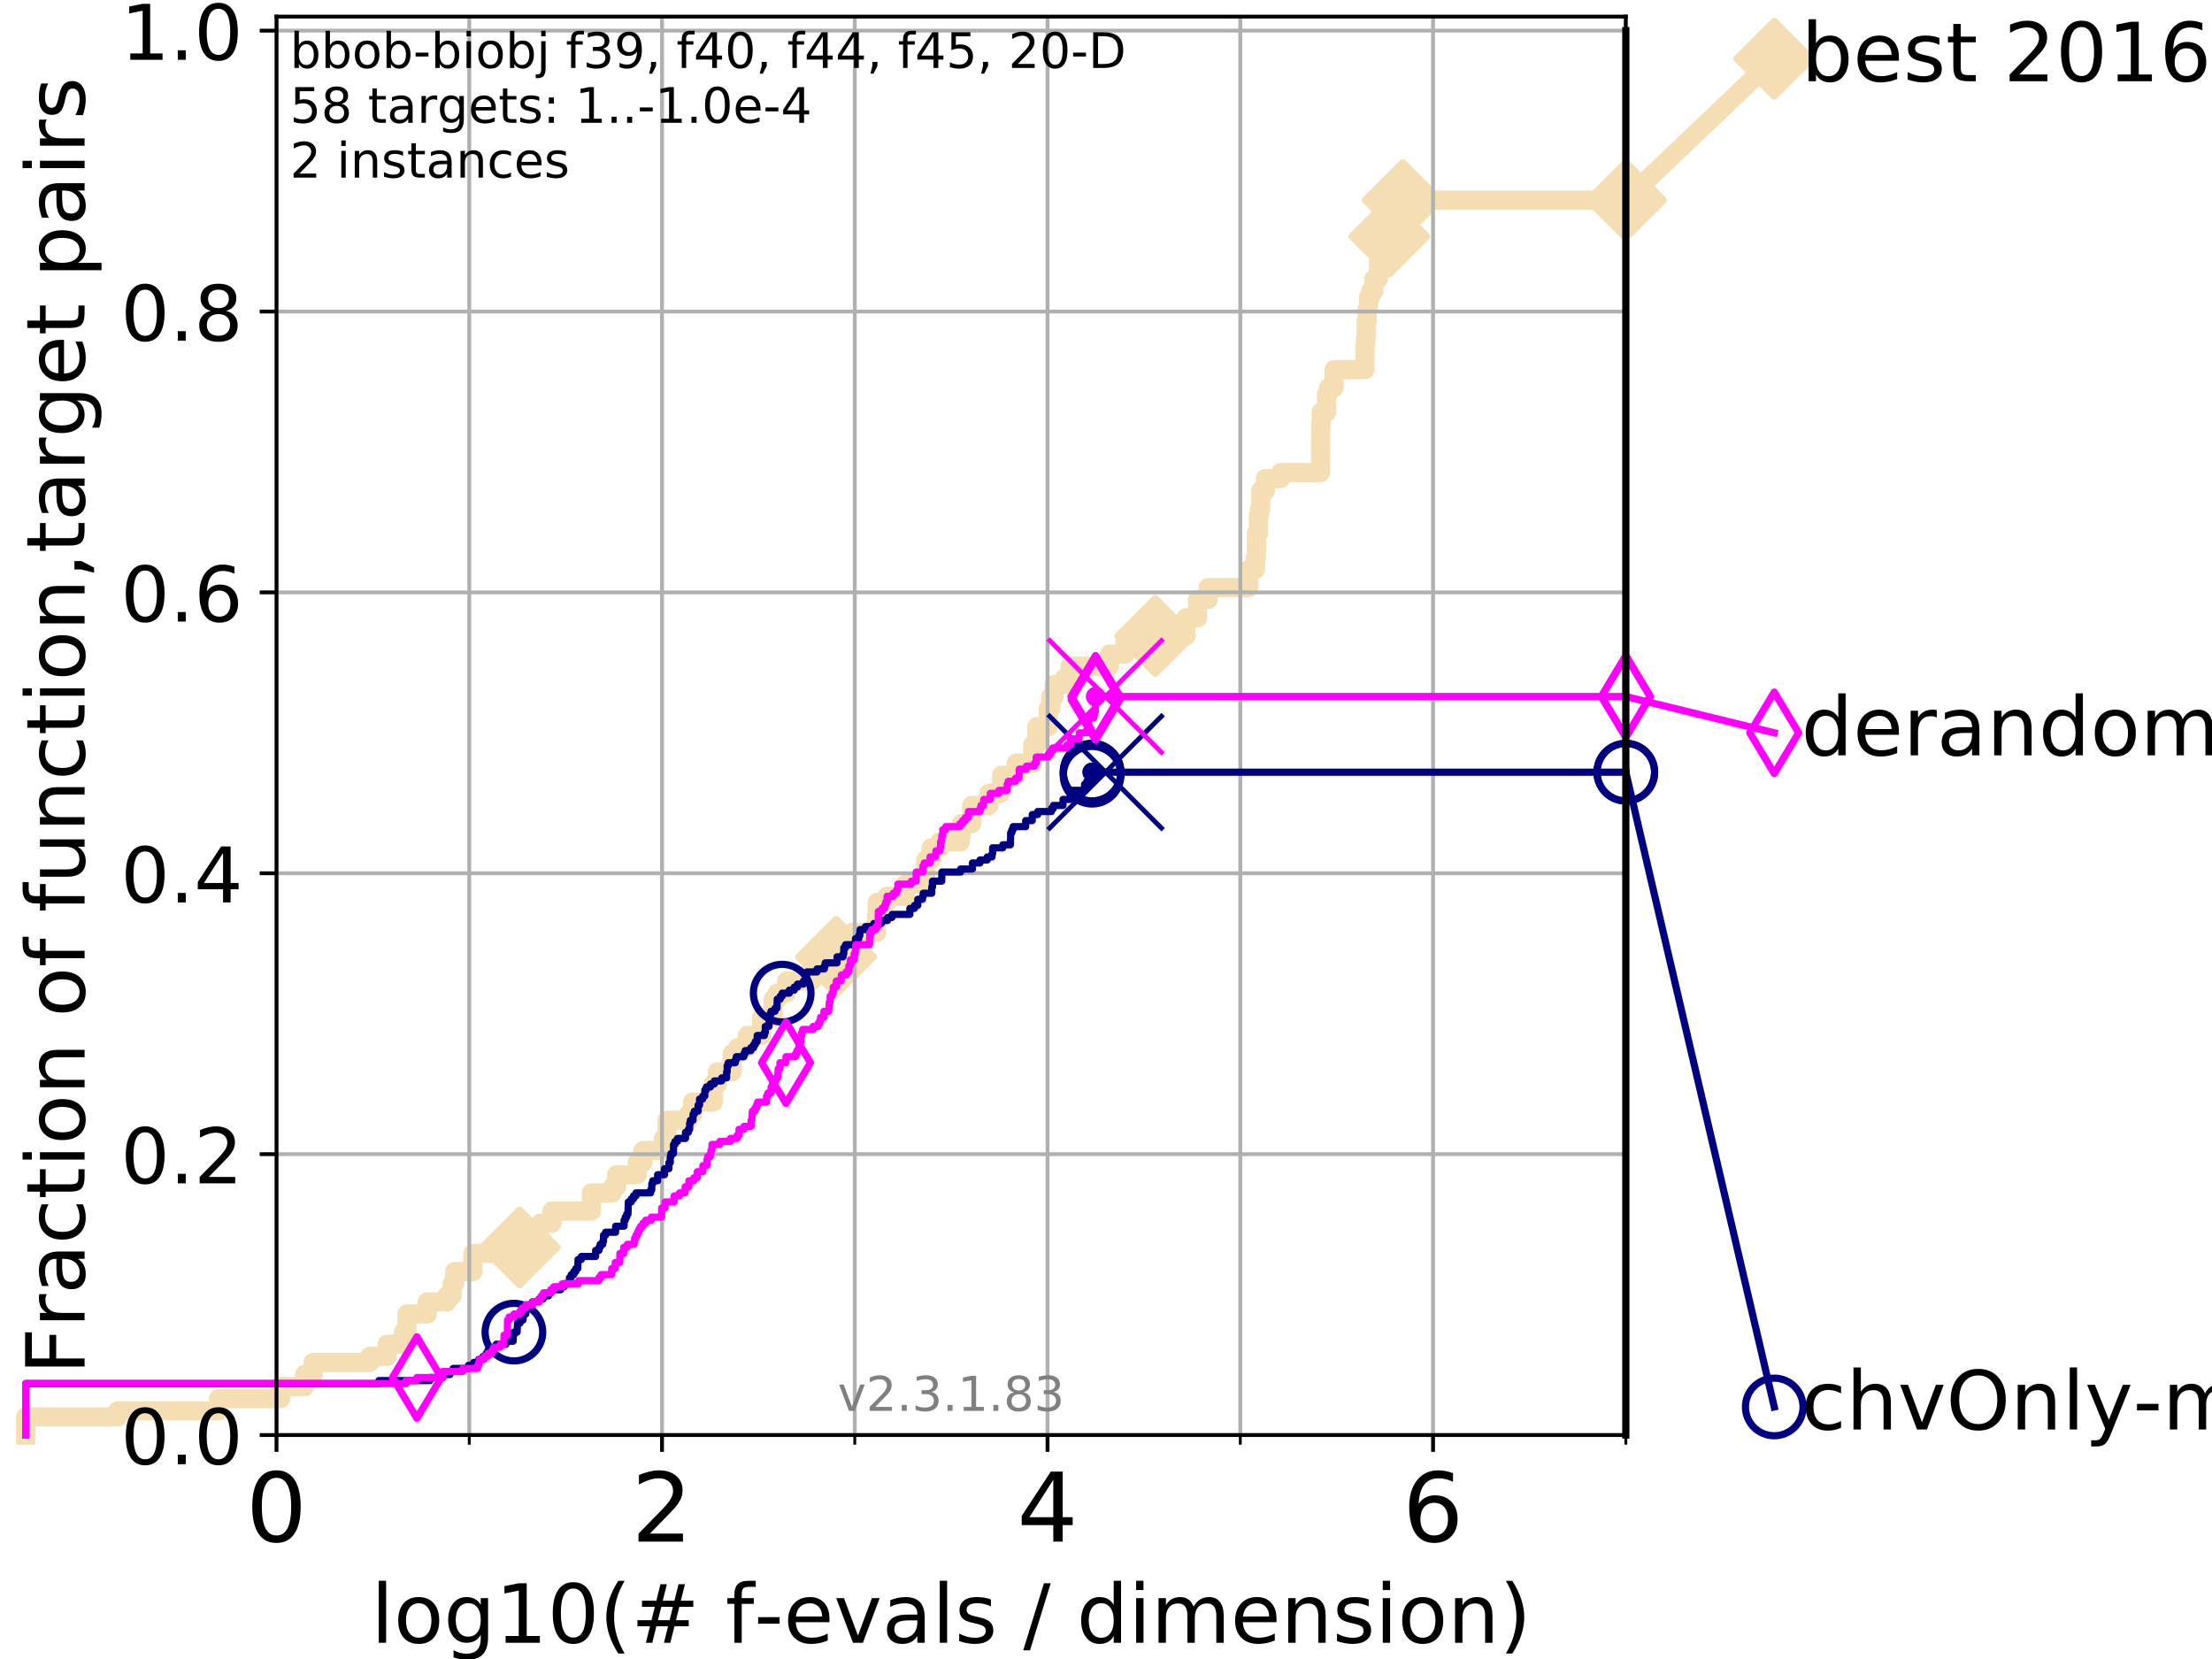 <?xml version="1.0" encoding="utf-8" standalone="no"?>
<!DOCTYPE svg PUBLIC "-//W3C//DTD SVG 1.1//EN"
  "http://www.w3.org/Graphics/SVG/1.1/DTD/svg11.dtd">
<!-- Created with matplotlib (https://matplotlib.org/) -->
<svg height="345.6pt" version="1.1" viewBox="0 0 460.8 345.6" width="460.8pt" xmlns="http://www.w3.org/2000/svg" xmlns:xlink="http://www.w3.org/1999/xlink">
 <defs>
  <style type="text/css">
*{stroke-linecap:butt;stroke-linejoin:round;}
  </style>
 </defs>
 <g id="figure_1">
  <g id="patch_1">
   <path d="M 0 345.6 
L 460.8 345.6 
L 460.8 0 
L 0 0 
z
" style="fill:#ffffff;"/>
  </g>
  <g id="axes_1">
   <g id="patch_2">
    <path d="M 57.6 298.944 
L 338.688 298.944 
L 338.688 3.456 
L 57.6 3.456 
z
" style="fill:#ffffff;"/>
   </g>
   <g id="line2d_1">
    <path d="M 5.357 298.944 
L 5.357 295.161 
L 24.516 295.161 
L 24.516 293.9 
L 45.512 293.9 
L 45.512 291.378 
L 58.451 291.378 
L 58.451 288.856 
L 63.468 288.856 
L 63.468 286.334 
L 65.243 286.334 
L 65.243 283.811 
L 77.047 283.811 
L 77.047 282.55 
L 80.65 282.55 
L 80.65 280.028 
L 84.023 280.028 
L 84.023 277.506 
L 84.773 277.506 
L 84.773 273.723 
L 88.992 273.723 
L 88.992 271.201 
L 93.084 271.201 
L 93.084 269.94 
L 94.188 269.94 
L 94.188 267.418 
L 94.715 267.418 
L 94.715 264.896 
L 98.523 264.896 
L 98.523 261.113 
L 103.498 261.113 
L 103.498 259.852 
L 108.247 259.852 
L 108.247 258.591 
L 112.167 258.591 
L 112.167 256.068 
L 112.619 256.068 
L 112.619 254.807 
L 114.98 254.807 
L 114.98 252.285 
L 123.193 252.285 
L 123.193 248.502 
L 127.564 248.502 
L 127.564 247.241 
L 128.441 247.241 
L 128.441 244.719 
L 132.719 244.719 
L 132.719 242.197 
L 133.943 242.197 
L 133.943 239.675 
L 138.196 239.675 
L 138.196 237.153 
L 138.96 237.153 
L 138.96 233.37 
L 143.414 233.37 
L 143.414 232.109 
L 144.276 232.109 
L 144.276 229.587 
L 148.597 229.587 
L 148.597 225.803 
L 149.45 225.803 
L 149.45 223.281 
L 152.504 223.281 
L 152.504 219.498 
L 153.669 219.498 
L 153.669 218.237 
L 155.695 218.237 
L 155.695 215.715 
L 158.69 215.715 
L 158.69 211.932 
L 161.061 211.932 
L 161.061 208.149 
L 161.89 208.149 
L 161.89 206.888 
L 163.85 206.888 
L 163.85 204.366 
L 169.069 204.366 
L 169.069 200.583 
L 170.381 200.583 
L 170.381 199.321 
L 174.153 199.321 
L 174.153 198.06 
L 177.461 198.06 
L 177.461 194.277 
L 182.614 194.277 
L 182.614 190.494 
L 182.731 190.494 
L 182.731 187.972 
L 184.774 187.972 
L 184.774 186.711 
L 188.654 186.711 
L 188.654 184.189 
L 192.437 184.189 
L 192.437 182.928 
L 192.835 182.928 
L 192.835 179.145 
L 193.975 179.145 
L 193.975 176.623 
L 195.78 176.623 
L 195.78 175.362 
L 200.077 175.362 
L 200.077 174.101 
L 200.229 174.101 
L 200.229 171.578 
L 202.418 171.578 
L 202.418 167.795 
L 205.992 167.795 
L 205.992 165.273 
L 208.337 165.273 
L 208.337 164.012 
L 208.66 164.012 
L 208.66 161.49 
L 211.713 161.49 
L 211.713 158.968 
L 215.125 158.968 
L 215.125 155.185 
L 215.97 155.185 
L 215.97 151.402 
L 218.367 151.402 
L 218.375 147.619 
L 218.903 147.619 
L 218.903 145.097 
L 219.609 145.097 
L 219.609 142.574 
L 221.704 142.574 
L 221.704 141.313 
L 222.942 141.313 
L 222.942 138.791 
L 231.093 138.791 
L 231.093 136.269 
L 234.376 136.269 
L 234.376 133.747 
L 240.665 133.747 
L 240.665 132.486 
L 247.039 132.486 
L 247.039 128.703 
L 249.475 128.703 
L 249.475 124.92 
L 251.672 124.92 
L 251.672 122.398 
L 260.161 122.398 
L 260.161 118.615 
L 261.518 118.615 
L 261.518 116.093 
L 261.714 116.093 
L 261.752 111.048 
L 262.151 111.048 
L 262.151 107.265 
L 262.376 107.265 
L 262.376 106.004 
L 262.642 106.004 
L 262.642 102.221 
L 263.605 102.221 
L 263.605 99.699 
L 266.791 99.699 
L 266.791 98.438 
L 275.068 98.438 
L 275.159 88.35 
L 275.234 88.35 
L 275.234 85.827 
L 276.362 85.827 
L 276.362 82.044 
L 276.73 82.044 
L 276.73 80.783 
L 277.908 80.783 
L 277.908 77 
L 284.301 77 
L 284.361 71.956 
L 284.451 71.956 
L 284.451 70.695 
L 284.585 70.695 
L 284.585 66.912 
L 284.787 66.912 
L 284.787 64.39 
L 285.088 64.39 
L 285.088 61.868 
L 285.539 61.868 
L 285.539 60.607 
L 286.209 60.607 
L 286.209 58.084 
L 287.131 58.084 
L 287.214 51.779 
L 289.422 51.779 
L 289.422 49.257 
L 290.079 49.257 
L 290.079 47.996 
L 291.002 47.996 
L 291.002 45.474 
L 292.208 45.474 
L 292.208 41.691 
L 338.688 41.691 
L 338.688 41.691 
" style="fill:none;stroke:#f5deb3;stroke-linecap:square;stroke-width:4;"/>
   </g>
   <g id="line2d_2">
    <defs>
     <path d="M 0 7.778 
L 7.778 0 
L 0 -7.778 
L -7.778 0 
z
" id="m9e1133d674" style="stroke:#f5deb3;stroke-linejoin:miter;stroke-width:1.5;"/>
    </defs>
    <g>
     <use style="fill:#f5deb3;stroke:#f5deb3;stroke-linejoin:miter;stroke-width:1.5;" x="108.247" xlink:href="#m9e1133d674" y="259.852"/>
     <use style="fill:#f5deb3;stroke:#f5deb3;stroke-linejoin:miter;stroke-width:1.5;" x="174.153" xlink:href="#m9e1133d674" y="199.321"/>
     <use style="fill:#f5deb3;stroke:#f5deb3;stroke-linejoin:miter;stroke-width:1.5;" x="240.665" xlink:href="#m9e1133d674" y="132.486"/>
     <use style="fill:#f5deb3;stroke:#f5deb3;stroke-linejoin:miter;stroke-width:1.5;" x="289.422" xlink:href="#m9e1133d674" y="49.257"/>
     <use style="fill:#f5deb3;stroke:#f5deb3;stroke-linejoin:miter;stroke-width:1.5;" x="292.208" xlink:href="#m9e1133d674" y="41.691"/>
     <use style="fill:#f5deb3;stroke:#f5deb3;stroke-linejoin:miter;stroke-width:1.5;" x="338.688" xlink:href="#m9e1133d674" y="41.691"/>
    </g>
   </g>
   <g id="line2d_3">
    <path style="fill:none;stroke:#f5deb3;stroke-linecap:square;stroke-width:4;"/>
    <g/>
   </g>
   <g id="line2d_4">
    <path d="M 338.688 41.691 
L 369.608 12.233 
" style="fill:none;stroke:#f5deb3;stroke-linecap:square;stroke-width:4;"/>
    <g>
     <use style="fill:#f5deb3;stroke:#f5deb3;stroke-linejoin:miter;stroke-width:1.5;" x="338.688" xlink:href="#m9e1133d674" y="41.691"/>
     <use style="fill:#f5deb3;stroke:#f5deb3;stroke-linejoin:miter;stroke-width:1.5;" x="369.608" xlink:href="#m9e1133d674" y="12.233"/>
    </g>
   </g>
   <g id="matplotlib.axis_1">
    <g id="xtick_1">
     <g id="line2d_5">
      <path clip-path="url(#p1ccc735b5a)" d="M 57.6 298.944 
L 57.6 3.456 
" style="fill:none;stroke:#b0b0b0;stroke-linecap:square;stroke-width:0.8;"/>
     </g>
     <g id="line2d_6">
      <defs>
       <path d="M 0 0 
L 0 3.5 
" id="m1a9f2a69b3" style="stroke:#000000;stroke-width:0.8;"/>
      </defs>
      <g>
       <use style="stroke:#000000;stroke-width:0.8;" x="57.6" xlink:href="#m1a9f2a69b3" y="298.944"/>
      </g>
     </g>
     <g id="text_1">
      <!-- 0 -->
      <defs>
       <path d="M 31.781 66.406 
Q 24.172 66.406 20.328 58.906 
Q 16.5 51.422 16.5 36.375 
Q 16.5 21.391 20.328 13.891 
Q 24.172 6.391 31.781 6.391 
Q 39.453 6.391 43.281 13.891 
Q 47.125 21.391 47.125 36.375 
Q 47.125 51.422 43.281 58.906 
Q 39.453 66.406 31.781 66.406 
z
M 31.781 74.219 
Q 44.047 74.219 50.516 64.516 
Q 56.984 54.828 56.984 36.375 
Q 56.984 17.969 50.516 8.266 
Q 44.047 -1.422 31.781 -1.422 
Q 19.531 -1.422 13.062 8.266 
Q 6.594 17.969 6.594 36.375 
Q 6.594 54.828 13.062 64.516 
Q 19.531 74.219 31.781 74.219 
z
" id="DejaVuSans-48"/>
      </defs>
      <g transform="translate(51.237 321.141)scale(0.2 -0.2)">
       <use xlink:href="#DejaVuSans-48"/>
      </g>
     </g>
    </g>
    <g id="xtick_2">
     <g id="line2d_7">
      <path clip-path="url(#p1ccc735b5a)" d="M 137.911 298.944 
L 137.911 3.456 
" style="fill:none;stroke:#b0b0b0;stroke-linecap:square;stroke-width:0.8;"/>
     </g>
     <g id="line2d_8">
      <g>
       <use style="stroke:#000000;stroke-width:0.8;" x="137.911" xlink:href="#m1a9f2a69b3" y="298.944"/>
      </g>
     </g>
     <g id="text_2">
      <!-- 2 -->
      <defs>
       <path d="M 19.188 8.297 
L 53.609 8.297 
L 53.609 0 
L 7.328 0 
L 7.328 8.297 
Q 12.938 14.109 22.625 23.891 
Q 32.328 33.688 34.812 36.531 
Q 39.547 41.844 41.422 45.531 
Q 43.312 49.219 43.312 52.781 
Q 43.312 58.594 39.234 62.25 
Q 35.156 65.922 28.609 65.922 
Q 23.969 65.922 18.812 64.312 
Q 13.672 62.703 7.812 59.422 
L 7.812 69.391 
Q 13.766 71.781 18.938 73 
Q 24.125 74.219 28.422 74.219 
Q 39.75 74.219 46.484 68.547 
Q 53.219 62.891 53.219 53.422 
Q 53.219 48.922 51.531 44.891 
Q 49.859 40.875 45.406 35.406 
Q 44.188 33.984 37.641 27.219 
Q 31.109 20.453 19.188 8.297 
z
" id="DejaVuSans-50"/>
      </defs>
      <g transform="translate(131.548 321.141)scale(0.2 -0.2)">
       <use xlink:href="#DejaVuSans-50"/>
      </g>
     </g>
    </g>
    <g id="xtick_3">
     <g id="line2d_9">
      <path clip-path="url(#p1ccc735b5a)" d="M 218.222 298.944 
L 218.222 3.456 
" style="fill:none;stroke:#b0b0b0;stroke-linecap:square;stroke-width:0.8;"/>
     </g>
     <g id="line2d_10">
      <g>
       <use style="stroke:#000000;stroke-width:0.8;" x="218.222" xlink:href="#m1a9f2a69b3" y="298.944"/>
      </g>
     </g>
     <g id="text_3">
      <!-- 4 -->
      <defs>
       <path d="M 37.797 64.312 
L 12.891 25.391 
L 37.797 25.391 
z
M 35.203 72.906 
L 47.609 72.906 
L 47.609 25.391 
L 58.016 25.391 
L 58.016 17.188 
L 47.609 17.188 
L 47.609 0 
L 37.797 0 
L 37.797 17.188 
L 4.891 17.188 
L 4.891 26.703 
z
" id="DejaVuSans-52"/>
      </defs>
      <g transform="translate(211.859 321.141)scale(0.2 -0.2)">
       <use xlink:href="#DejaVuSans-52"/>
      </g>
     </g>
    </g>
    <g id="xtick_4">
     <g id="line2d_11">
      <path clip-path="url(#p1ccc735b5a)" d="M 298.533 298.944 
L 298.533 3.456 
" style="fill:none;stroke:#b0b0b0;stroke-linecap:square;stroke-width:0.8;"/>
     </g>
     <g id="line2d_12">
      <g>
       <use style="stroke:#000000;stroke-width:0.8;" x="298.533" xlink:href="#m1a9f2a69b3" y="298.944"/>
      </g>
     </g>
     <g id="text_4">
      <!-- 6 -->
      <defs>
       <path d="M 33.016 40.375 
Q 26.375 40.375 22.484 35.828 
Q 18.609 31.297 18.609 23.391 
Q 18.609 15.531 22.484 10.953 
Q 26.375 6.391 33.016 6.391 
Q 39.656 6.391 43.531 10.953 
Q 47.406 15.531 47.406 23.391 
Q 47.406 31.297 43.531 35.828 
Q 39.656 40.375 33.016 40.375 
z
M 52.594 71.297 
L 52.594 62.312 
Q 48.875 64.062 45.094 64.984 
Q 41.312 65.922 37.594 65.922 
Q 27.828 65.922 22.672 59.328 
Q 17.531 52.734 16.797 39.406 
Q 19.672 43.656 24.016 45.922 
Q 28.375 48.188 33.594 48.188 
Q 44.578 48.188 50.953 41.516 
Q 57.328 34.859 57.328 23.391 
Q 57.328 12.156 50.688 5.359 
Q 44.047 -1.422 33.016 -1.422 
Q 20.359 -1.422 13.672 8.266 
Q 6.984 17.969 6.984 36.375 
Q 6.984 53.656 15.188 63.938 
Q 23.391 74.219 37.203 74.219 
Q 40.922 74.219 44.703 73.484 
Q 48.484 72.75 52.594 71.297 
z
" id="DejaVuSans-54"/>
      </defs>
      <g transform="translate(292.17 321.141)scale(0.2 -0.2)">
       <use xlink:href="#DejaVuSans-54"/>
      </g>
     </g>
    </g>
    <g id="xtick_5">
     <g id="line2d_13">
      <path clip-path="url(#p1ccc735b5a)" d="M 97.755 298.944 
L 97.755 3.456 
" style="fill:none;stroke:#b0b0b0;stroke-linecap:square;stroke-width:0.8;"/>
     </g>
     <g id="line2d_14">
      <defs>
       <path d="M 0 0 
L 0 2 
" id="ma01977d64d" style="stroke:#000000;stroke-width:0.6;"/>
      </defs>
      <g>
       <use style="stroke:#000000;stroke-width:0.6;" x="97.755" xlink:href="#ma01977d64d" y="298.944"/>
      </g>
     </g>
    </g>
    <g id="xtick_6">
     <g id="line2d_15">
      <path clip-path="url(#p1ccc735b5a)" d="M 178.066 298.944 
L 178.066 3.456 
" style="fill:none;stroke:#b0b0b0;stroke-linecap:square;stroke-width:0.8;"/>
     </g>
     <g id="line2d_16">
      <g>
       <use style="stroke:#000000;stroke-width:0.6;" x="178.066" xlink:href="#ma01977d64d" y="298.944"/>
      </g>
     </g>
    </g>
    <g id="xtick_7">
     <g id="line2d_17">
      <path clip-path="url(#p1ccc735b5a)" d="M 258.377 298.944 
L 258.377 3.456 
" style="fill:none;stroke:#b0b0b0;stroke-linecap:square;stroke-width:0.8;"/>
     </g>
     <g id="line2d_18">
      <g>
       <use style="stroke:#000000;stroke-width:0.6;" x="258.377" xlink:href="#ma01977d64d" y="298.944"/>
      </g>
     </g>
    </g>
    <g id="xtick_8">
     <g id="line2d_19">
      <path clip-path="url(#p1ccc735b5a)" d="M 338.688 298.944 
L 338.688 3.456 
" style="fill:none;stroke:#b0b0b0;stroke-linecap:square;stroke-width:0.8;"/>
     </g>
     <g id="line2d_20">
      <g>
       <use style="stroke:#000000;stroke-width:0.6;" x="338.688" xlink:href="#ma01977d64d" y="298.944"/>
      </g>
     </g>
    </g>
    <g id="text_5">
     <!-- log10(# f-evals / dimension) -->
     <defs>
      <path d="M 9.422 75.984 
L 18.406 75.984 
L 18.406 0 
L 9.422 0 
z
" id="DejaVuSans-108"/>
      <path d="M 30.609 48.391 
Q 23.391 48.391 19.188 42.75 
Q 14.984 37.109 14.984 27.297 
Q 14.984 17.484 19.156 11.844 
Q 23.344 6.203 30.609 6.203 
Q 37.797 6.203 41.984 11.859 
Q 46.188 17.531 46.188 27.297 
Q 46.188 37.016 41.984 42.703 
Q 37.797 48.391 30.609 48.391 
z
M 30.609 56 
Q 42.328 56 49.016 48.375 
Q 55.719 40.766 55.719 27.297 
Q 55.719 13.875 49.016 6.219 
Q 42.328 -1.422 30.609 -1.422 
Q 18.844 -1.422 12.172 6.219 
Q 5.516 13.875 5.516 27.297 
Q 5.516 40.766 12.172 48.375 
Q 18.844 56 30.609 56 
z
" id="DejaVuSans-111"/>
      <path d="M 45.406 27.984 
Q 45.406 37.75 41.375 43.109 
Q 37.359 48.484 30.078 48.484 
Q 22.859 48.484 18.828 43.109 
Q 14.797 37.75 14.797 27.984 
Q 14.797 18.266 18.828 12.891 
Q 22.859 7.516 30.078 7.516 
Q 37.359 7.516 41.375 12.891 
Q 45.406 18.266 45.406 27.984 
z
M 54.391 6.781 
Q 54.391 -7.172 48.188 -13.984 
Q 42 -20.797 29.203 -20.797 
Q 24.469 -20.797 20.266 -20.094 
Q 16.062 -19.391 12.109 -17.922 
L 12.109 -9.188 
Q 16.062 -11.328 19.922 -12.344 
Q 23.781 -13.375 27.781 -13.375 
Q 36.625 -13.375 41.016 -8.766 
Q 45.406 -4.156 45.406 5.172 
L 45.406 9.625 
Q 42.625 4.781 38.281 2.391 
Q 33.938 0 27.875 0 
Q 17.828 0 11.672 7.656 
Q 5.516 15.328 5.516 27.984 
Q 5.516 40.672 11.672 48.328 
Q 17.828 56 27.875 56 
Q 33.938 56 38.281 53.609 
Q 42.625 51.219 45.406 46.391 
L 45.406 54.688 
L 54.391 54.688 
z
" id="DejaVuSans-103"/>
      <path d="M 12.406 8.297 
L 28.516 8.297 
L 28.516 63.922 
L 10.984 60.406 
L 10.984 69.391 
L 28.422 72.906 
L 38.281 72.906 
L 38.281 8.297 
L 54.391 8.297 
L 54.391 0 
L 12.406 0 
z
" id="DejaVuSans-49"/>
      <path d="M 31 75.875 
Q 24.469 64.656 21.281 53.656 
Q 18.109 42.672 18.109 31.391 
Q 18.109 20.125 21.312 9.062 
Q 24.516 -2 31 -13.188 
L 23.188 -13.188 
Q 15.875 -1.703 12.234 9.375 
Q 8.594 20.453 8.594 31.391 
Q 8.594 42.281 12.203 53.312 
Q 15.828 64.359 23.188 75.875 
z
" id="DejaVuSans-40"/>
      <path d="M 51.125 44 
L 36.922 44 
L 32.812 27.688 
L 47.125 27.688 
z
M 43.797 71.781 
L 38.719 51.516 
L 52.984 51.516 
L 58.109 71.781 
L 65.922 71.781 
L 60.891 51.516 
L 76.125 51.516 
L 76.125 44 
L 58.984 44 
L 54.984 27.688 
L 70.516 27.688 
L 70.516 20.219 
L 53.078 20.219 
L 48 0 
L 40.188 0 
L 45.219 20.219 
L 30.906 20.219 
L 25.875 0 
L 18.016 0 
L 23.094 20.219 
L 7.719 20.219 
L 7.719 27.688 
L 24.906 27.688 
L 29 44 
L 13.281 44 
L 13.281 51.516 
L 30.906 51.516 
L 35.891 71.781 
z
" id="DejaVuSans-35"/>
      <path id="DejaVuSans-32"/>
      <path d="M 37.109 75.984 
L 37.109 68.5 
L 28.516 68.5 
Q 23.688 68.5 21.797 66.547 
Q 19.922 64.594 19.922 59.516 
L 19.922 54.688 
L 34.719 54.688 
L 34.719 47.703 
L 19.922 47.703 
L 19.922 0 
L 10.891 0 
L 10.891 47.703 
L 2.297 47.703 
L 2.297 54.688 
L 10.891 54.688 
L 10.891 58.5 
Q 10.891 67.625 15.141 71.797 
Q 19.391 75.984 28.609 75.984 
z
" id="DejaVuSans-102"/>
      <path d="M 4.891 31.391 
L 31.203 31.391 
L 31.203 23.391 
L 4.891 23.391 
z
" id="DejaVuSans-45"/>
      <path d="M 56.203 29.594 
L 56.203 25.203 
L 14.891 25.203 
Q 15.484 15.922 20.484 11.062 
Q 25.484 6.203 34.422 6.203 
Q 39.594 6.203 44.453 7.469 
Q 49.312 8.734 54.109 11.281 
L 54.109 2.781 
Q 49.266 0.734 44.188 -0.344 
Q 39.109 -1.422 33.891 -1.422 
Q 20.797 -1.422 13.156 6.188 
Q 5.516 13.812 5.516 26.812 
Q 5.516 40.234 12.766 48.109 
Q 20.016 56 32.328 56 
Q 43.359 56 49.781 48.891 
Q 56.203 41.797 56.203 29.594 
z
M 47.219 32.234 
Q 47.125 39.594 43.094 43.984 
Q 39.062 48.391 32.422 48.391 
Q 24.906 48.391 20.391 44.141 
Q 15.875 39.891 15.188 32.172 
z
" id="DejaVuSans-101"/>
      <path d="M 2.984 54.688 
L 12.5 54.688 
L 29.594 8.797 
L 46.688 54.688 
L 56.203 54.688 
L 35.688 0 
L 23.484 0 
z
" id="DejaVuSans-118"/>
      <path d="M 34.281 27.484 
Q 23.391 27.484 19.188 25 
Q 14.984 22.516 14.984 16.5 
Q 14.984 11.719 18.141 8.906 
Q 21.297 6.109 26.703 6.109 
Q 34.188 6.109 38.703 11.406 
Q 43.219 16.703 43.219 25.484 
L 43.219 27.484 
z
M 52.203 31.203 
L 52.203 0 
L 43.219 0 
L 43.219 8.297 
Q 40.141 3.328 35.547 0.953 
Q 30.953 -1.422 24.312 -1.422 
Q 15.922 -1.422 10.953 3.297 
Q 6 8.016 6 15.922 
Q 6 25.141 12.172 29.828 
Q 18.359 34.516 30.609 34.516 
L 43.219 34.516 
L 43.219 35.406 
Q 43.219 41.609 39.141 45 
Q 35.062 48.391 27.688 48.391 
Q 23 48.391 18.547 47.266 
Q 14.109 46.141 10.016 43.891 
L 10.016 52.203 
Q 14.938 54.109 19.578 55.047 
Q 24.219 56 28.609 56 
Q 40.484 56 46.344 49.844 
Q 52.203 43.703 52.203 31.203 
z
" id="DejaVuSans-97"/>
      <path d="M 44.281 53.078 
L 44.281 44.578 
Q 40.484 46.531 36.375 47.5 
Q 32.281 48.484 27.875 48.484 
Q 21.188 48.484 17.844 46.438 
Q 14.5 44.391 14.5 40.281 
Q 14.5 37.156 16.891 35.375 
Q 19.281 33.594 26.516 31.984 
L 29.594 31.297 
Q 39.156 29.25 43.188 25.516 
Q 47.219 21.781 47.219 15.094 
Q 47.219 7.469 41.188 3.016 
Q 35.156 -1.422 24.609 -1.422 
Q 20.219 -1.422 15.453 -0.562 
Q 10.688 0.297 5.422 2 
L 5.422 11.281 
Q 10.406 8.688 15.234 7.391 
Q 20.062 6.109 24.812 6.109 
Q 31.156 6.109 34.562 8.281 
Q 37.984 10.453 37.984 14.406 
Q 37.984 18.062 35.516 20.016 
Q 33.062 21.969 24.703 23.781 
L 21.578 24.516 
Q 13.234 26.266 9.516 29.906 
Q 5.812 33.547 5.812 39.891 
Q 5.812 47.609 11.281 51.797 
Q 16.75 56 26.812 56 
Q 31.781 56 36.172 55.266 
Q 40.578 54.547 44.281 53.078 
z
" id="DejaVuSans-115"/>
      <path d="M 25.391 72.906 
L 33.688 72.906 
L 8.297 -9.281 
L 0 -9.281 
z
" id="DejaVuSans-47"/>
      <path d="M 45.406 46.391 
L 45.406 75.984 
L 54.391 75.984 
L 54.391 0 
L 45.406 0 
L 45.406 8.203 
Q 42.578 3.328 38.25 0.953 
Q 33.938 -1.422 27.875 -1.422 
Q 17.969 -1.422 11.734 6.484 
Q 5.516 14.406 5.516 27.297 
Q 5.516 40.188 11.734 48.094 
Q 17.969 56 27.875 56 
Q 33.938 56 38.25 53.625 
Q 42.578 51.266 45.406 46.391 
z
M 14.797 27.297 
Q 14.797 17.391 18.875 11.75 
Q 22.953 6.109 30.078 6.109 
Q 37.203 6.109 41.297 11.75 
Q 45.406 17.391 45.406 27.297 
Q 45.406 37.203 41.297 42.844 
Q 37.203 48.484 30.078 48.484 
Q 22.953 48.484 18.875 42.844 
Q 14.797 37.203 14.797 27.297 
z
" id="DejaVuSans-100"/>
      <path d="M 9.422 54.688 
L 18.406 54.688 
L 18.406 0 
L 9.422 0 
z
M 9.422 75.984 
L 18.406 75.984 
L 18.406 64.594 
L 9.422 64.594 
z
" id="DejaVuSans-105"/>
      <path d="M 52 44.188 
Q 55.375 50.25 60.062 53.125 
Q 64.75 56 71.094 56 
Q 79.641 56 84.281 50.016 
Q 88.922 44.047 88.922 33.016 
L 88.922 0 
L 79.891 0 
L 79.891 32.719 
Q 79.891 40.578 77.094 44.375 
Q 74.312 48.188 68.609 48.188 
Q 61.625 48.188 57.562 43.547 
Q 53.516 38.922 53.516 30.906 
L 53.516 0 
L 44.484 0 
L 44.484 32.719 
Q 44.484 40.625 41.703 44.406 
Q 38.922 48.188 33.109 48.188 
Q 26.219 48.188 22.156 43.531 
Q 18.109 38.875 18.109 30.906 
L 18.109 0 
L 9.078 0 
L 9.078 54.688 
L 18.109 54.688 
L 18.109 46.188 
Q 21.188 51.219 25.484 53.609 
Q 29.781 56 35.688 56 
Q 41.656 56 45.828 52.969 
Q 50 49.953 52 44.188 
z
" id="DejaVuSans-109"/>
      <path d="M 54.891 33.016 
L 54.891 0 
L 45.906 0 
L 45.906 32.719 
Q 45.906 40.484 42.875 44.328 
Q 39.844 48.188 33.797 48.188 
Q 26.516 48.188 22.312 43.547 
Q 18.109 38.922 18.109 30.906 
L 18.109 0 
L 9.078 0 
L 9.078 54.688 
L 18.109 54.688 
L 18.109 46.188 
Q 21.344 51.125 25.703 53.562 
Q 30.078 56 35.797 56 
Q 45.219 56 50.047 50.172 
Q 54.891 44.344 54.891 33.016 
z
" id="DejaVuSans-110"/>
      <path d="M 8.016 75.875 
L 15.828 75.875 
Q 23.141 64.359 26.781 53.312 
Q 30.422 42.281 30.422 31.391 
Q 30.422 20.453 26.781 9.375 
Q 23.141 -1.703 15.828 -13.188 
L 8.016 -13.188 
Q 14.5 -2 17.703 9.062 
Q 20.906 20.125 20.906 31.391 
Q 20.906 42.672 17.703 53.656 
Q 14.5 64.656 8.016 75.875 
z
" id="DejaVuSans-41"/>
     </defs>
     <g transform="translate(77.303 342.218)scale(0.17 -0.17)">
      <use xlink:href="#DejaVuSans-108"/>
      <use x="27.783" xlink:href="#DejaVuSans-111"/>
      <use x="88.965" xlink:href="#DejaVuSans-103"/>
      <use x="152.441" xlink:href="#DejaVuSans-49"/>
      <use x="216.064" xlink:href="#DejaVuSans-48"/>
      <use x="279.688" xlink:href="#DejaVuSans-40"/>
      <use x="318.701" xlink:href="#DejaVuSans-35"/>
      <use x="402.49" xlink:href="#DejaVuSans-32"/>
      <use x="434.277" xlink:href="#DejaVuSans-102"/>
      <use x="469.404" xlink:href="#DejaVuSans-45"/>
      <use x="505.488" xlink:href="#DejaVuSans-101"/>
      <use x="567.012" xlink:href="#DejaVuSans-118"/>
      <use x="626.191" xlink:href="#DejaVuSans-97"/>
      <use x="687.471" xlink:href="#DejaVuSans-108"/>
      <use x="715.254" xlink:href="#DejaVuSans-115"/>
      <use x="767.354" xlink:href="#DejaVuSans-32"/>
      <use x="799.141" xlink:href="#DejaVuSans-47"/>
      <use x="832.832" xlink:href="#DejaVuSans-32"/>
      <use x="864.619" xlink:href="#DejaVuSans-100"/>
      <use x="928.096" xlink:href="#DejaVuSans-105"/>
      <use x="955.879" xlink:href="#DejaVuSans-109"/>
      <use x="1053.291" xlink:href="#DejaVuSans-101"/>
      <use x="1114.814" xlink:href="#DejaVuSans-110"/>
      <use x="1178.193" xlink:href="#DejaVuSans-115"/>
      <use x="1230.293" xlink:href="#DejaVuSans-105"/>
      <use x="1258.076" xlink:href="#DejaVuSans-111"/>
      <use x="1319.258" xlink:href="#DejaVuSans-110"/>
      <use x="1382.637" xlink:href="#DejaVuSans-41"/>
     </g>
    </g>
   </g>
   <g id="matplotlib.axis_2">
    <g id="ytick_1">
     <g id="line2d_21">
      <path clip-path="url(#p1ccc735b5a)" d="M 57.6 298.944 
L 338.688 298.944 
" style="fill:none;stroke:#b0b0b0;stroke-linecap:square;stroke-width:0.8;"/>
     </g>
     <g id="line2d_22">
      <defs>
       <path d="M 0 0 
L -3.5 0 
" id="mcb56140cff" style="stroke:#000000;stroke-width:0.8;"/>
      </defs>
      <g>
       <use style="stroke:#000000;stroke-width:0.8;" x="57.6" xlink:href="#mcb56140cff" y="298.944"/>
      </g>
     </g>
     <g id="text_6">
      <!-- 0.0 -->
      <defs>
       <path d="M 10.688 12.406 
L 21 12.406 
L 21 0 
L 10.688 0 
z
" id="DejaVuSans-46"/>
      </defs>
      <g transform="translate(25.155 305.023)scale(0.16 -0.16)">
       <use xlink:href="#DejaVuSans-48"/>
       <use x="63.623" xlink:href="#DejaVuSans-46"/>
       <use x="95.41" xlink:href="#DejaVuSans-48"/>
      </g>
     </g>
    </g>
    <g id="ytick_2">
     <g id="line2d_23">
      <path clip-path="url(#p1ccc735b5a)" d="M 57.6 240.432 
L 338.688 240.432 
" style="fill:none;stroke:#b0b0b0;stroke-linecap:square;stroke-width:0.8;"/>
     </g>
     <g id="line2d_24">
      <g>
       <use style="stroke:#000000;stroke-width:0.8;" x="57.6" xlink:href="#mcb56140cff" y="240.432"/>
      </g>
     </g>
     <g id="text_7">
      <!-- 0.2 -->
      <g transform="translate(25.155 246.51)scale(0.16 -0.16)">
       <use xlink:href="#DejaVuSans-48"/>
       <use x="63.623" xlink:href="#DejaVuSans-46"/>
       <use x="95.41" xlink:href="#DejaVuSans-50"/>
      </g>
     </g>
    </g>
    <g id="ytick_3">
     <g id="line2d_25">
      <path clip-path="url(#p1ccc735b5a)" d="M 57.6 181.919 
L 338.688 181.919 
" style="fill:none;stroke:#b0b0b0;stroke-linecap:square;stroke-width:0.8;"/>
     </g>
     <g id="line2d_26">
      <g>
       <use style="stroke:#000000;stroke-width:0.8;" x="57.6" xlink:href="#mcb56140cff" y="181.919"/>
      </g>
     </g>
     <g id="text_8">
      <!-- 0.4 -->
      <g transform="translate(25.155 187.998)scale(0.16 -0.16)">
       <use xlink:href="#DejaVuSans-48"/>
       <use x="63.623" xlink:href="#DejaVuSans-46"/>
       <use x="95.41" xlink:href="#DejaVuSans-52"/>
      </g>
     </g>
    </g>
    <g id="ytick_4">
     <g id="line2d_27">
      <path clip-path="url(#p1ccc735b5a)" d="M 57.6 123.407 
L 338.688 123.407 
" style="fill:none;stroke:#b0b0b0;stroke-linecap:square;stroke-width:0.8;"/>
     </g>
     <g id="line2d_28">
      <g>
       <use style="stroke:#000000;stroke-width:0.8;" x="57.6" xlink:href="#mcb56140cff" y="123.407"/>
      </g>
     </g>
     <g id="text_9">
      <!-- 0.6 -->
      <g transform="translate(25.155 129.485)scale(0.16 -0.16)">
       <use xlink:href="#DejaVuSans-48"/>
       <use x="63.623" xlink:href="#DejaVuSans-46"/>
       <use x="95.41" xlink:href="#DejaVuSans-54"/>
      </g>
     </g>
    </g>
    <g id="ytick_5">
     <g id="line2d_29">
      <path clip-path="url(#p1ccc735b5a)" d="M 57.6 64.894 
L 338.688 64.894 
" style="fill:none;stroke:#b0b0b0;stroke-linecap:square;stroke-width:0.8;"/>
     </g>
     <g id="line2d_30">
      <g>
       <use style="stroke:#000000;stroke-width:0.8;" x="57.6" xlink:href="#mcb56140cff" y="64.894"/>
      </g>
     </g>
     <g id="text_10">
      <!-- 0.8 -->
      <defs>
       <path d="M 31.781 34.625 
Q 24.75 34.625 20.719 30.859 
Q 16.703 27.094 16.703 20.516 
Q 16.703 13.922 20.719 10.156 
Q 24.75 6.391 31.781 6.391 
Q 38.812 6.391 42.859 10.172 
Q 46.922 13.969 46.922 20.516 
Q 46.922 27.094 42.891 30.859 
Q 38.875 34.625 31.781 34.625 
z
M 21.922 38.812 
Q 15.578 40.375 12.031 44.719 
Q 8.5 49.078 8.5 55.328 
Q 8.5 64.062 14.719 69.141 
Q 20.953 74.219 31.781 74.219 
Q 42.672 74.219 48.875 69.141 
Q 55.078 64.062 55.078 55.328 
Q 55.078 49.078 51.531 44.719 
Q 48 40.375 41.703 38.812 
Q 48.828 37.156 52.797 32.312 
Q 56.781 27.484 56.781 20.516 
Q 56.781 9.906 50.312 4.234 
Q 43.844 -1.422 31.781 -1.422 
Q 19.734 -1.422 13.25 4.234 
Q 6.781 9.906 6.781 20.516 
Q 6.781 27.484 10.781 32.312 
Q 14.797 37.156 21.922 38.812 
z
M 18.312 54.391 
Q 18.312 48.734 21.844 45.562 
Q 25.391 42.391 31.781 42.391 
Q 38.141 42.391 41.719 45.562 
Q 45.312 48.734 45.312 54.391 
Q 45.312 60.062 41.719 63.234 
Q 38.141 66.406 31.781 66.406 
Q 25.391 66.406 21.844 63.234 
Q 18.312 60.062 18.312 54.391 
z
" id="DejaVuSans-56"/>
      </defs>
      <g transform="translate(25.155 70.973)scale(0.16 -0.16)">
       <use xlink:href="#DejaVuSans-48"/>
       <use x="63.623" xlink:href="#DejaVuSans-46"/>
       <use x="95.41" xlink:href="#DejaVuSans-56"/>
      </g>
     </g>
    </g>
    <g id="ytick_6">
     <g id="line2d_31">
      <path clip-path="url(#p1ccc735b5a)" d="M 57.6 6.382 
L 338.688 6.382 
" style="fill:none;stroke:#b0b0b0;stroke-linecap:square;stroke-width:0.8;"/>
     </g>
     <g id="line2d_32">
      <g>
       <use style="stroke:#000000;stroke-width:0.8;" x="57.6" xlink:href="#mcb56140cff" y="6.382"/>
      </g>
     </g>
     <g id="text_11">
      <!-- 1.0 -->
      <g transform="translate(25.155 12.46)scale(0.16 -0.16)">
       <use xlink:href="#DejaVuSans-49"/>
       <use x="63.623" xlink:href="#DejaVuSans-46"/>
       <use x="95.41" xlink:href="#DejaVuSans-48"/>
      </g>
     </g>
    </g>
    <g id="text_12">
     <!-- Fraction of function,target pairs -->
     <defs>
      <path d="M 9.812 72.906 
L 51.703 72.906 
L 51.703 64.594 
L 19.672 64.594 
L 19.672 43.109 
L 48.578 43.109 
L 48.578 34.812 
L 19.672 34.812 
L 19.672 0 
L 9.812 0 
z
" id="DejaVuSans-70"/>
      <path d="M 41.109 46.297 
Q 39.594 47.172 37.812 47.578 
Q 36.031 48 33.891 48 
Q 26.266 48 22.188 43.047 
Q 18.109 38.094 18.109 28.812 
L 18.109 0 
L 9.078 0 
L 9.078 54.688 
L 18.109 54.688 
L 18.109 46.188 
Q 20.953 51.172 25.484 53.578 
Q 30.031 56 36.531 56 
Q 37.453 56 38.578 55.875 
Q 39.703 55.766 41.062 55.516 
z
" id="DejaVuSans-114"/>
      <path d="M 48.781 52.594 
L 48.781 44.188 
Q 44.969 46.297 41.141 47.344 
Q 37.312 48.391 33.406 48.391 
Q 24.656 48.391 19.812 42.844 
Q 14.984 37.312 14.984 27.297 
Q 14.984 17.281 19.812 11.734 
Q 24.656 6.203 33.406 6.203 
Q 37.312 6.203 41.141 7.25 
Q 44.969 8.297 48.781 10.406 
L 48.781 2.094 
Q 45.016 0.344 40.984 -0.531 
Q 36.969 -1.422 32.422 -1.422 
Q 20.062 -1.422 12.781 6.344 
Q 5.516 14.109 5.516 27.297 
Q 5.516 40.672 12.859 48.328 
Q 20.219 56 33.016 56 
Q 37.156 56 41.109 55.141 
Q 45.062 54.297 48.781 52.594 
z
" id="DejaVuSans-99"/>
      <path d="M 18.312 70.219 
L 18.312 54.688 
L 36.812 54.688 
L 36.812 47.703 
L 18.312 47.703 
L 18.312 18.016 
Q 18.312 11.328 20.141 9.422 
Q 21.969 7.516 27.594 7.516 
L 36.812 7.516 
L 36.812 0 
L 27.594 0 
Q 17.188 0 13.234 3.875 
Q 9.281 7.766 9.281 18.016 
L 9.281 47.703 
L 2.688 47.703 
L 2.688 54.688 
L 9.281 54.688 
L 9.281 70.219 
z
" id="DejaVuSans-116"/>
      <path d="M 8.5 21.578 
L 8.5 54.688 
L 17.484 54.688 
L 17.484 21.922 
Q 17.484 14.156 20.5 10.266 
Q 23.531 6.391 29.594 6.391 
Q 36.859 6.391 41.078 11.031 
Q 45.312 15.672 45.312 23.688 
L 45.312 54.688 
L 54.297 54.688 
L 54.297 0 
L 45.312 0 
L 45.312 8.406 
Q 42.047 3.422 37.719 1 
Q 33.406 -1.422 27.688 -1.422 
Q 18.266 -1.422 13.375 4.438 
Q 8.5 10.297 8.5 21.578 
z
M 31.109 56 
z
" id="DejaVuSans-117"/>
      <path d="M 11.719 12.406 
L 22.016 12.406 
L 22.016 4 
L 14.016 -11.625 
L 7.719 -11.625 
L 11.719 4 
z
" id="DejaVuSans-44"/>
      <path d="M 18.109 8.203 
L 18.109 -20.797 
L 9.078 -20.797 
L 9.078 54.688 
L 18.109 54.688 
L 18.109 46.391 
Q 20.953 51.266 25.266 53.625 
Q 29.594 56 35.594 56 
Q 45.562 56 51.781 48.094 
Q 58.016 40.188 58.016 27.297 
Q 58.016 14.406 51.781 6.484 
Q 45.562 -1.422 35.594 -1.422 
Q 29.594 -1.422 25.266 0.953 
Q 20.953 3.328 18.109 8.203 
z
M 48.688 27.297 
Q 48.688 37.203 44.609 42.844 
Q 40.531 48.484 33.406 48.484 
Q 26.266 48.484 22.188 42.844 
Q 18.109 37.203 18.109 27.297 
Q 18.109 17.391 22.188 11.75 
Q 26.266 6.109 33.406 6.109 
Q 40.531 6.109 44.609 11.75 
Q 48.688 17.391 48.688 27.297 
z
" id="DejaVuSans-112"/>
     </defs>
     <g transform="translate(17.62 286.339)rotate(-90)scale(0.17 -0.17)">
      <use xlink:href="#DejaVuSans-70"/>
      <use x="57.41" xlink:href="#DejaVuSans-114"/>
      <use x="98.523" xlink:href="#DejaVuSans-97"/>
      <use x="159.803" xlink:href="#DejaVuSans-99"/>
      <use x="214.783" xlink:href="#DejaVuSans-116"/>
      <use x="253.992" xlink:href="#DejaVuSans-105"/>
      <use x="281.775" xlink:href="#DejaVuSans-111"/>
      <use x="342.957" xlink:href="#DejaVuSans-110"/>
      <use x="406.336" xlink:href="#DejaVuSans-32"/>
      <use x="438.123" xlink:href="#DejaVuSans-111"/>
      <use x="499.305" xlink:href="#DejaVuSans-102"/>
      <use x="534.51" xlink:href="#DejaVuSans-32"/>
      <use x="566.297" xlink:href="#DejaVuSans-102"/>
      <use x="601.502" xlink:href="#DejaVuSans-117"/>
      <use x="664.881" xlink:href="#DejaVuSans-110"/>
      <use x="728.26" xlink:href="#DejaVuSans-99"/>
      <use x="783.24" xlink:href="#DejaVuSans-116"/>
      <use x="822.449" xlink:href="#DejaVuSans-105"/>
      <use x="850.232" xlink:href="#DejaVuSans-111"/>
      <use x="911.414" xlink:href="#DejaVuSans-110"/>
      <use x="974.793" xlink:href="#DejaVuSans-44"/>
      <use x="1006.58" xlink:href="#DejaVuSans-116"/>
      <use x="1045.789" xlink:href="#DejaVuSans-97"/>
      <use x="1107.068" xlink:href="#DejaVuSans-114"/>
      <use x="1148.166" xlink:href="#DejaVuSans-103"/>
      <use x="1211.643" xlink:href="#DejaVuSans-101"/>
      <use x="1273.166" xlink:href="#DejaVuSans-116"/>
      <use x="1312.375" xlink:href="#DejaVuSans-32"/>
      <use x="1344.162" xlink:href="#DejaVuSans-112"/>
      <use x="1407.639" xlink:href="#DejaVuSans-97"/>
      <use x="1468.918" xlink:href="#DejaVuSans-105"/>
      <use x="1496.701" xlink:href="#DejaVuSans-114"/>
      <use x="1537.814" xlink:href="#DejaVuSans-115"/>
     </g>
    </g>
   </g>
   <g id="line2d_33">
    <defs>
     <path d="M 0 1.5 
C 0.398 1.5 0.779 1.342 1.061 1.061 
C 1.342 0.779 1.5 0.398 1.5 0 
C 1.5 -0.398 1.342 -0.779 1.061 -1.061 
C 0.779 -1.342 0.398 -1.5 0 -1.5 
C -0.398 -1.5 -0.779 -1.342 -1.061 -1.061 
C -1.342 -0.779 -1.5 -0.398 -1.5 0 
C -1.5 0.398 -1.342 0.779 -1.061 1.061 
C -0.779 1.342 -0.398 1.5 0 1.5 
z
" id="m35bd5596f5" style="stroke:#f5deb3;"/>
    </defs>
    <g>
     <use style="fill:#f5deb3;stroke:#f5deb3;" x="292.208" xlink:href="#m35bd5596f5" y="41.691"/>
     <use style="fill:#f5deb3;stroke:#f5deb3;" x="292.208" xlink:href="#m35bd5596f5" y="41.691"/>
    </g>
   </g>
   <g id="line2d_34">
    <defs>
     <path d="M 0 1.5 
C 0.398 1.5 0.779 1.342 1.061 1.061 
C 1.342 0.779 1.5 0.398 1.5 0 
C 1.5 -0.398 1.342 -0.779 1.061 -1.061 
C 0.779 -1.342 0.398 -1.5 0 -1.5 
C -0.398 -1.5 -0.779 -1.342 -1.061 -1.061 
C -1.342 -0.779 -1.5 -0.398 -1.5 0 
C -1.5 0.398 -1.342 0.779 -1.061 1.061 
C -0.779 1.342 -0.398 1.5 0 1.5 
z
" id="ma49e6b26fc" style="stroke:#000080;"/>
    </defs>
    <g>
     <use style="fill:#000080;stroke:#000080;" x="227.497" xlink:href="#ma49e6b26fc" y="160.86"/>
     <use style="fill:#000080;stroke:#000080;" x="227.497" xlink:href="#ma49e6b26fc" y="160.86"/>
    </g>
   </g>
   <g id="line2d_35">
    <path d="M 5.357 298.944 
L 5.357 288.225 
L 78.942 288.225 
L 78.942 287.595 
L 89.559 287.595 
L 89.559 286.964 
L 92.267 286.964 
L 92.267 286.334 
L 93.755 286.334 
L 93.755 285.703 
L 94.401 285.703 
L 94.401 285.073 
L 97.58 285.073 
L 97.58 284.442 
L 98.689 284.442 
L 98.689 283.811 
L 99.732 283.811 
L 99.732 283.181 
L 100.642 283.181 
L 100.642 282.55 
L 101.295 282.55 
L 101.295 281.92 
L 101.647 281.92 
L 101.647 281.289 
L 101.924 281.289 
L 101.924 280.659 
L 103.372 280.659 
L 103.372 280.028 
L 105.398 280.028 
L 105.398 279.398 
L 106.906 279.398 
L 106.906 278.137 
L 107.06 278.137 
L 107.06 277.506 
L 107.713 277.506 
L 107.811 275.615 
L 108.342 275.615 
L 108.342 274.984 
L 108.949 274.984 
L 109.04 273.723 
L 109.536 273.723 
L 109.58 271.832 
L 110.901 271.832 
L 110.901 271.201 
L 112.319 271.201 
L 112.319 270.57 
L 113.168 270.57 
L 113.168 269.94 
L 114.284 269.94 
L 114.284 269.309 
L 114.817 269.309 
L 114.817 268.679 
L 116.798 268.679 
L 116.798 268.048 
L 117.514 268.048 
L 117.514 267.418 
L 118.629 267.418 
L 118.629 266.157 
L 118.994 266.157 
L 118.994 265.526 
L 119.528 265.526 
L 119.528 264.896 
L 119.948 264.896 
L 119.948 264.265 
L 120.358 264.265 
L 120.43 262.374 
L 121.106 262.374 
L 121.106 261.743 
L 124.082 261.743 
L 124.082 260.482 
L 124.781 260.482 
L 124.781 259.852 
L 125.02 259.852 
L 125.02 259.221 
L 125.559 259.221 
L 125.559 258.591 
L 125.718 258.591 
L 125.718 257.33 
L 126.151 257.33 
L 126.151 256.699 
L 128.245 256.699 
L 128.245 255.438 
L 130.005 255.438 
L 130.005 254.177 
L 130.264 254.177 
L 130.264 253.546 
L 130.559 253.546 
L 130.559 252.916 
L 130.822 252.916 
L 130.888 250.394 
L 131.49 250.394 
L 131.49 249.763 
L 131.963 249.763 
L 131.963 249.133 
L 132.482 249.133 
L 132.482 248.502 
L 135.542 248.502 
L 135.542 247.872 
L 135.78 247.872 
L 135.78 246.611 
L 135.967 246.611 
L 135.967 245.98 
L 136.989 245.98 
L 136.989 244.719 
L 138.435 244.719 
L 138.435 243.458 
L 139.35 243.458 
L 139.35 242.197 
L 139.628 242.197 
L 139.628 240.936 
L 139.77 240.936 
L 139.77 240.305 
L 140.295 240.305 
L 140.31 238.414 
L 140.612 238.414 
L 140.612 237.783 
L 141.127 237.783 
L 141.127 237.153 
L 142.799 237.153 
L 142.799 235.892 
L 143.401 235.892 
L 143.401 235.261 
L 143.666 235.261 
L 143.666 234 
L 143.81 234 
L 143.81 233.37 
L 144.367 233.37 
L 144.367 232.109 
L 144.641 232.109 
L 144.641 231.478 
L 145.424 231.478 
L 145.424 230.217 
L 145.727 230.217 
L 145.727 228.956 
L 146.394 228.956 
L 146.394 228.325 
L 146.828 228.325 
L 146.828 227.064 
L 147.149 227.064 
L 147.149 226.434 
L 148.006 226.434 
L 148.006 225.803 
L 148.822 225.803 
L 148.822 225.173 
L 150.336 225.173 
L 150.336 224.542 
L 151.365 224.542 
L 151.365 223.281 
L 151.486 223.281 
L 151.486 222.02 
L 151.712 222.02 
L 151.712 221.39 
L 153.182 221.39 
L 153.182 220.759 
L 153.384 220.759 
L 153.384 220.129 
L 154.966 220.129 
L 154.966 219.498 
L 155.226 219.498 
L 155.226 218.868 
L 156.427 218.868 
L 156.427 218.237 
L 157.006 218.237 
L 157.006 217.607 
L 157.344 217.607 
L 157.344 216.976 
L 157.74 216.976 
L 157.74 215.715 
L 159.24 215.715 
L 159.24 215.085 
L 159.424 215.085 
L 159.424 213.823 
L 160.194 213.823 
L 160.228 211.932 
L 160.36 211.932 
L 160.36 211.301 
L 160.609 211.301 
L 160.609 210.671 
L 161.441 210.671 
L 161.441 210.04 
L 161.863 210.04 
L 161.907 208.149 
L 162.528 208.149 
L 162.528 207.518 
L 162.944 207.518 
L 162.944 206.888 
L 164.441 206.888 
L 164.441 206.257 
L 165.447 206.257 
L 165.447 205.627 
L 166.126 205.627 
L 166.126 204.996 
L 167.377 204.996 
L 167.377 204.366 
L 167.895 204.366 
L 167.895 203.105 
L 168.076 203.105 
L 168.076 202.474 
L 170.203 202.474 
L 170.203 201.844 
L 171.725 201.844 
L 171.725 201.213 
L 171.903 201.213 
L 171.903 200.583 
L 174.373 200.583 
L 174.373 199.321 
L 175.618 199.321 
L 175.618 198.691 
L 175.781 198.691 
L 175.781 197.43 
L 176.14 197.43 
L 176.14 196.799 
L 178.208 196.799 
L 178.208 195.538 
L 178.905 195.538 
L 178.905 194.908 
L 179.108 194.908 
L 179.162 193.647 
L 180.305 193.647 
L 180.305 193.016 
L 182.034 193.016 
L 182.034 192.386 
L 183.571 192.386 
L 183.571 191.755 
L 184.888 191.755 
L 184.888 191.125 
L 185.821 191.125 
L 185.821 190.494 
L 189.543 190.494 
L 189.543 189.233 
L 190.516 189.233 
L 190.516 188.603 
L 191.188 188.603 
L 191.188 187.342 
L 192.184 187.342 
L 192.184 186.711 
L 192.315 186.711 
L 192.315 186.08 
L 194.093 186.08 
L 194.093 184.819 
L 194.247 184.819 
L 194.247 183.558 
L 196.18 183.558 
L 196.216 181.667 
L 200.111 181.667 
L 200.111 181.036 
L 202.564 181.036 
L 202.564 179.775 
L 204.144 179.775 
L 204.144 179.145 
L 205.666 179.145 
L 205.666 178.514 
L 206.647 178.514 
L 206.647 177.884 
L 206.778 177.884 
L 206.778 176.623 
L 208.889 176.623 
L 208.889 175.992 
L 210.494 175.992 
L 210.539 173.47 
L 210.79 173.47 
L 210.79 172.84 
L 211.047 172.84 
L 211.047 172.209 
L 213.67 172.209 
L 213.67 170.948 
L 215.038 170.948 
L 215.038 169.687 
L 216.173 169.687 
L 216.173 169.056 
L 219.045 169.056 
L 219.045 168.426 
L 219.421 168.426 
L 219.421 167.795 
L 221.444 167.795 
L 221.444 166.534 
L 223.001 166.534 
L 223.001 165.904 
L 223.18 165.904 
L 223.18 164.643 
L 225.934 164.643 
L 225.934 163.382 
L 226.394 163.382 
L 226.394 162.751 
L 227.086 162.751 
L 227.086 161.49 
L 227.497 161.49 
L 227.497 160.86 
L 338.688 160.86 
L 338.688 160.86 
" style="fill:none;stroke:#000080;stroke-linecap:square;stroke-width:1.5;"/>
   </g>
   <g id="line2d_36">
    <defs>
     <path d="M 0 6 
C 1.591 6 3.117 5.368 4.243 4.243 
C 5.368 3.117 6 1.591 6 0 
C 6 -1.591 5.368 -3.117 4.243 -4.243 
C 3.117 -5.368 1.591 -6 0 -6 
C -1.591 -6 -3.117 -5.368 -4.243 -4.243 
C -5.368 -3.117 -6 -1.591 -6 0 
C -6 1.591 -5.368 3.117 -4.243 4.243 
C -3.117 5.368 -1.591 6 0 6 
z
" id="m0e3adb47d4" style="stroke:#000080;stroke-width:1.5;"/>
    </defs>
    <g>
     <use style="fill-opacity:0;stroke:#000080;stroke-width:1.5;" x="107.06" xlink:href="#m0e3adb47d4" y="277.506"/>
     <use style="fill-opacity:0;stroke:#000080;stroke-width:1.5;" x="162.944" xlink:href="#m0e3adb47d4" y="206.888"/>
     <use style="fill-opacity:0;stroke:#000080;stroke-width:1.5;" x="227.497" xlink:href="#m0e3adb47d4" y="161.49"/>
     <use style="fill-opacity:0;stroke:#000080;stroke-width:1.5;" x="227.497" xlink:href="#m0e3adb47d4" y="160.86"/>
     <use style="fill-opacity:0;stroke:#000080;stroke-width:1.5;" x="227.497" xlink:href="#m0e3adb47d4" y="160.86"/>
     <use style="fill-opacity:0;stroke:#000080;stroke-width:1.5;" x="338.688" xlink:href="#m0e3adb47d4" y="160.86"/>
    </g>
   </g>
   <g id="line2d_37">
    <path style="fill:none;stroke:#000080;stroke-linecap:square;stroke-width:1.5;"/>
    <g/>
   </g>
   <g id="line2d_38">
    <path clip-path="url(#p1ccc735b5a)" d="M 230.31 160.86 
" style="fill:none;stroke:#000080;stroke-linecap:square;stroke-width:1.5;"/>
    <defs>
     <path d="M -12 12 
L 12 -12 
M -12 -12 
L 12 12 
" id="m1ca35141f6" style="stroke:#000080;"/>
    </defs>
    <g clip-path="url(#p1ccc735b5a)">
     <use style="fill:#000080;stroke:#000080;" x="230.31" xlink:href="#m1ca35141f6" y="160.86"/>
    </g>
   </g>
   <g id="line2d_39">
    <defs>
     <path d="M 0 1.5 
C 0.398 1.5 0.779 1.342 1.061 1.061 
C 1.342 0.779 1.5 0.398 1.5 0 
C 1.5 -0.398 1.342 -0.779 1.061 -1.061 
C 0.779 -1.342 0.398 -1.5 0 -1.5 
C -0.398 -1.5 -0.779 -1.342 -1.061 -1.061 
C -1.342 -0.779 -1.5 -0.398 -1.5 0 
C -1.5 0.398 -1.342 0.779 -1.061 1.061 
C -0.779 1.342 -0.398 1.5 0 1.5 
z
" id="m9459528a94" style="stroke:#ff00ff;"/>
    </defs>
    <g>
     <use style="fill:#ff00ff;stroke:#ff00ff;" x="228.235" xlink:href="#m9459528a94" y="145.097"/>
     <use style="fill:#ff00ff;stroke:#ff00ff;" x="228.235" xlink:href="#m9459528a94" y="145.097"/>
    </g>
   </g>
   <g id="line2d_40">
    <path d="M 5.357 298.944 
L 5.357 288.225 
L 84.588 288.225 
L 84.588 287.595 
L 86.847 287.595 
L 86.847 286.964 
L 92.267 286.964 
L 92.267 285.703 
L 96.396 285.703 
L 96.396 285.073 
L 99.497 285.073 
L 99.497 284.442 
L 99.732 284.442 
L 99.732 283.811 
L 99.887 283.811 
L 99.887 283.181 
L 100.862 283.181 
L 100.862 282.55 
L 101.647 282.55 
L 101.647 281.92 
L 102.531 281.92 
L 102.531 281.289 
L 102.859 281.289 
L 102.859 280.659 
L 104.175 280.659 
L 104.175 280.028 
L 104.942 280.028 
L 105 278.137 
L 105.677 278.137 
L 105.733 274.984 
L 106.061 274.984 
L 106.061 274.354 
L 107.06 274.354 
L 107.06 273.723 
L 108.342 273.723 
L 108.342 273.093 
L 108.811 273.093 
L 108.811 272.462 
L 109.536 272.462 
L 109.536 271.832 
L 111.023 271.832 
L 111.023 271.201 
L 112.356 271.201 
L 112.356 270.57 
L 112.767 270.57 
L 112.767 269.94 
L 113.204 269.94 
L 113.204 269.309 
L 114.718 269.309 
L 114.718 268.679 
L 115.365 268.679 
L 115.365 268.048 
L 117.145 268.048 
L 117.145 267.418 
L 120.548 267.418 
L 120.548 266.787 
L 124.744 266.787 
L 124.744 266.157 
L 125.22 266.157 
L 125.22 265.526 
L 127.421 265.526 
L 127.421 264.265 
L 128.154 264.265 
L 128.154 263.004 
L 129.118 263.004 
L 129.133 261.113 
L 129.922 261.113 
L 129.922 259.852 
L 130.665 259.852 
L 130.665 259.221 
L 132.109 259.221 
L 132.194 257.96 
L 132.482 257.96 
L 132.482 257.33 
L 132.801 257.33 
L 132.801 256.699 
L 133.102 256.699 
L 133.102 256.068 
L 133.466 256.068 
L 133.466 255.438 
L 133.932 255.438 
L 133.932 254.807 
L 134.514 254.807 
L 134.514 254.177 
L 135.682 254.177 
L 135.682 253.546 
L 137.832 253.546 
L 137.832 251.655 
L 138.553 251.655 
L 138.553 250.394 
L 140.439 250.394 
L 140.439 249.133 
L 141.542 249.133 
L 141.542 248.502 
L 142.719 248.502 
L 142.719 247.241 
L 143.502 247.241 
L 143.502 245.98 
L 144.54 245.98 
L 144.54 245.35 
L 145.264 245.35 
L 145.264 244.089 
L 146.415 244.089 
L 146.415 242.828 
L 147.262 242.828 
L 147.262 241.566 
L 147.424 241.566 
L 147.424 240.936 
L 147.981 240.936 
L 147.981 240.305 
L 148.098 240.305 
L 148.098 239.675 
L 148.311 239.675 
L 148.311 238.414 
L 149.951 238.414 
L 149.951 237.783 
L 152.153 237.783 
L 152.153 237.153 
L 153.566 237.153 
L 153.566 236.522 
L 153.943 236.522 
L 153.943 235.261 
L 154.992 235.261 
L 154.992 234.631 
L 156.467 234.631 
L 156.467 233.37 
L 156.625 233.37 
L 156.735 231.478 
L 157.258 231.478 
L 157.258 230.848 
L 157.591 230.848 
L 157.591 230.217 
L 157.835 230.217 
L 157.835 229.587 
L 159.691 229.587 
L 159.691 228.325 
L 159.981 228.325 
L 159.981 227.695 
L 160.642 227.695 
L 160.642 226.434 
L 160.91 226.434 
L 160.91 225.803 
L 161.25 225.803 
L 161.25 225.173 
L 161.634 225.173 
L 161.634 224.542 
L 162.006 224.542 
L 162.115 222.651 
L 162.468 222.651 
L 162.468 221.39 
L 163.741 221.39 
L 163.741 220.129 
L 165.718 220.129 
L 165.718 219.498 
L 166.022 219.498 
L 166.022 218.868 
L 166.383 218.868 
L 166.383 218.237 
L 166.514 218.237 
L 166.514 216.976 
L 166.871 216.976 
L 166.871 215.715 
L 167.008 215.715 
L 167.008 215.085 
L 167.21 215.085 
L 167.21 214.454 
L 169.393 214.454 
L 169.393 213.823 
L 170.439 213.823 
L 170.439 213.193 
L 170.803 213.193 
L 170.803 212.562 
L 170.944 212.562 
L 170.944 211.932 
L 171.638 211.932 
L 171.638 210.671 
L 172.651 210.671 
L 172.746 208.779 
L 172.926 208.779 
L 172.926 207.518 
L 173.318 207.518 
L 173.318 206.888 
L 173.584 206.888 
L 173.584 205.627 
L 174.217 205.627 
L 174.217 204.366 
L 175.227 204.366 
L 175.261 203.105 
L 176.271 203.105 
L 176.271 202.474 
L 176.83 202.474 
L 176.83 201.213 
L 177.156 201.213 
L 177.156 199.952 
L 177.936 199.952 
L 177.936 198.691 
L 178.175 198.691 
L 178.269 196.799 
L 181.133 196.799 
L 181.204 194.277 
L 181.59 194.277 
L 181.59 193.647 
L 182.491 193.647 
L 182.491 193.016 
L 182.923 193.016 
L 182.975 189.864 
L 183.742 189.864 
L 183.742 189.233 
L 184.282 189.233 
L 184.282 188.603 
L 184.487 188.603 
L 184.487 187.972 
L 184.803 187.972 
L 184.803 186.711 
L 186.066 186.711 
L 186.066 186.08 
L 186.737 186.08 
L 186.737 185.45 
L 187.03 185.45 
L 187.03 184.189 
L 189.831 184.189 
L 189.831 183.558 
L 190.842 183.558 
L 190.863 181.667 
L 192.266 181.667 
L 192.266 180.406 
L 192.537 180.406 
L 192.537 179.775 
L 193.74 179.775 
L 193.74 178.514 
L 194.895 178.514 
L 194.97 177.253 
L 195.824 177.253 
L 195.824 176.623 
L 195.936 176.623 
L 195.936 175.362 
L 196.168 175.362 
L 196.187 174.101 
L 196.386 174.101 
L 196.386 172.84 
L 197.02 172.84 
L 197.02 172.209 
L 199.987 172.209 
L 199.987 171.578 
L 200.53 171.578 
L 200.53 170.948 
L 201.086 170.948 
L 201.086 170.317 
L 201.741 170.317 
L 201.741 169.056 
L 204.147 169.056 
L 204.147 168.426 
L 204.345 168.426 
L 204.345 167.795 
L 204.865 167.795 
L 204.953 166.534 
L 206.298 166.534 
L 206.298 165.273 
L 208.099 165.273 
L 208.099 164.643 
L 209.819 164.643 
L 209.819 163.382 
L 210.035 163.382 
L 210.035 162.751 
L 211.557 162.751 
L 211.557 162.121 
L 212.282 162.121 
L 212.335 160.229 
L 213.831 160.229 
L 213.831 159.599 
L 215.526 159.599 
L 215.526 158.968 
L 215.857 158.968 
L 215.857 157.707 
L 218.406 157.707 
L 218.406 157.076 
L 218.897 157.076 
L 218.897 156.446 
L 219.298 156.446 
L 219.298 155.815 
L 222.261 155.815 
L 222.261 155.185 
L 223.047 155.185 
L 223.047 153.924 
L 224.804 153.924 
L 224.804 152.663 
L 226.385 152.663 
L 226.385 152.032 
L 226.711 152.032 
L 226.766 150.141 
L 226.891 150.141 
L 226.891 149.51 
L 227.875 149.51 
L 227.875 148.88 
L 228.012 148.88 
L 228.012 148.249 
L 228.186 148.249 
L 228.235 145.097 
L 338.688 145.097 
L 338.688 145.097 
" style="fill:none;stroke:#ff00ff;stroke-linecap:square;stroke-width:1.5;"/>
   </g>
   <g id="line2d_41">
    <defs>
     <path d="M 0 8.485 
L 5.091 0 
L 0 -8.485 
L -5.091 0 
z
" id="m32201036bc" style="stroke:#ff00ff;stroke-linejoin:miter;stroke-width:1.5;"/>
    </defs>
    <g>
     <use style="fill-opacity:0;stroke:#ff00ff;stroke-linejoin:miter;stroke-width:1.5;" x="86.847" xlink:href="#m32201036bc" y="286.964"/>
     <use style="fill-opacity:0;stroke:#ff00ff;stroke-linejoin:miter;stroke-width:1.5;" x="163.741" xlink:href="#m32201036bc" y="221.39"/>
     <use style="fill-opacity:0;stroke:#ff00ff;stroke-linejoin:miter;stroke-width:1.5;" x="228.235" xlink:href="#m32201036bc" y="145.727"/>
     <use style="fill-opacity:0;stroke:#ff00ff;stroke-linejoin:miter;stroke-width:1.5;" x="228.235" xlink:href="#m32201036bc" y="145.097"/>
     <use style="fill-opacity:0;stroke:#ff00ff;stroke-linejoin:miter;stroke-width:1.5;" x="228.235" xlink:href="#m32201036bc" y="145.097"/>
     <use style="fill-opacity:0;stroke:#ff00ff;stroke-linejoin:miter;stroke-width:1.5;" x="338.688" xlink:href="#m32201036bc" y="145.097"/>
    </g>
   </g>
   <g id="line2d_42">
    <path style="fill:none;stroke:#ff00ff;stroke-linecap:square;stroke-width:1.5;"/>
    <g/>
   </g>
   <g id="line2d_43">
    <path clip-path="url(#p1ccc735b5a)" d="M 230.31 145.097 
" style="fill:none;stroke:#ff00ff;stroke-linecap:square;stroke-width:1.5;"/>
    <defs>
     <path d="M -12 12 
L 12 -12 
M -12 -12 
L 12 12 
" id="mcc706f6dc8" style="stroke:#ff00ff;"/>
    </defs>
    <g clip-path="url(#p1ccc735b5a)">
     <use style="fill:#ff00ff;stroke:#ff00ff;" x="230.31" xlink:href="#mcc706f6dc8" y="145.097"/>
    </g>
   </g>
   <g id="line2d_44">
    <path d="M 338.688 160.86 
L 369.608 293.093 
" style="fill:none;stroke:#000080;stroke-linecap:square;stroke-width:1.5;"/>
    <g>
     <use style="fill-opacity:0;stroke:#000080;stroke-width:1.5;" x="338.688" xlink:href="#m0e3adb47d4" y="160.86"/>
     <use style="fill-opacity:0;stroke:#000080;stroke-width:1.5;" x="369.608" xlink:href="#m0e3adb47d4" y="293.093"/>
    </g>
   </g>
   <g id="line2d_45">
    <path d="M 338.688 145.097 
L 369.608 152.663 
" style="fill:none;stroke:#ff00ff;stroke-linecap:square;stroke-width:1.5;"/>
    <g>
     <use style="fill-opacity:0;stroke:#ff00ff;stroke-linejoin:miter;stroke-width:1.5;" x="338.688" xlink:href="#m32201036bc" y="145.097"/>
     <use style="fill-opacity:0;stroke:#ff00ff;stroke-linejoin:miter;stroke-width:1.5;" x="369.608" xlink:href="#m32201036bc" y="152.663"/>
    </g>
   </g>
   <g id="line2d_46">
    <path d="M 338.688 298.944 
L 338.688 6.382 
" style="fill:none;stroke:#000000;stroke-linecap:square;stroke-width:1.5;"/>
   </g>
   <g id="patch_3">
    <path d="M 57.6 298.944 
L 57.6 3.456 
" style="fill:none;stroke:#000000;stroke-linecap:square;stroke-linejoin:miter;stroke-width:0.8;"/>
   </g>
   <g id="patch_4">
    <path d="M 338.688 298.944 
L 338.688 3.456 
" style="fill:none;stroke:#000000;stroke-linecap:square;stroke-linejoin:miter;stroke-width:0.8;"/>
   </g>
   <g id="patch_5">
    <path d="M 57.6 298.944 
L 338.688 298.944 
" style="fill:none;stroke:#000000;stroke-linecap:square;stroke-linejoin:miter;stroke-width:0.8;"/>
   </g>
   <g id="patch_6">
    <path d="M 57.6 3.456 
L 338.688 3.456 
" style="fill:none;stroke:#000000;stroke-linecap:square;stroke-linejoin:miter;stroke-width:0.8;"/>
   </g>
   <g id="text_13">
    <!-- chvOnly-m -->
    <defs>
     <path d="M 54.891 33.016 
L 54.891 0 
L 45.906 0 
L 45.906 32.719 
Q 45.906 40.484 42.875 44.328 
Q 39.844 48.188 33.797 48.188 
Q 26.516 48.188 22.312 43.547 
Q 18.109 38.922 18.109 30.906 
L 18.109 0 
L 9.078 0 
L 9.078 75.984 
L 18.109 75.984 
L 18.109 46.188 
Q 21.344 51.125 25.703 53.562 
Q 30.078 56 35.797 56 
Q 45.219 56 50.047 50.172 
Q 54.891 44.344 54.891 33.016 
z
" id="DejaVuSans-104"/>
     <path d="M 39.406 66.219 
Q 28.656 66.219 22.328 58.203 
Q 16.016 50.203 16.016 36.375 
Q 16.016 22.609 22.328 14.594 
Q 28.656 6.594 39.406 6.594 
Q 50.141 6.594 56.422 14.594 
Q 62.703 22.609 62.703 36.375 
Q 62.703 50.203 56.422 58.203 
Q 50.141 66.219 39.406 66.219 
z
M 39.406 74.219 
Q 54.734 74.219 63.906 63.938 
Q 73.094 53.656 73.094 36.375 
Q 73.094 19.141 63.906 8.859 
Q 54.734 -1.422 39.406 -1.422 
Q 24.031 -1.422 14.812 8.828 
Q 5.609 19.094 5.609 36.375 
Q 5.609 53.656 14.812 63.938 
Q 24.031 74.219 39.406 74.219 
z
" id="DejaVuSans-79"/>
     <path d="M 32.172 -5.078 
Q 28.375 -14.844 24.75 -17.812 
Q 21.141 -20.797 15.094 -20.797 
L 7.906 -20.797 
L 7.906 -13.281 
L 13.188 -13.281 
Q 16.891 -13.281 18.938 -11.516 
Q 21 -9.766 23.484 -3.219 
L 25.094 0.875 
L 2.984 54.688 
L 12.5 54.688 
L 29.594 11.922 
L 46.688 54.688 
L 56.203 54.688 
z
" id="DejaVuSans-121"/>
    </defs>
    <g transform="translate(375.229 297.784)scale(0.17 -0.17)">
     <use xlink:href="#DejaVuSans-99"/>
     <use x="54.98" xlink:href="#DejaVuSans-104"/>
     <use x="118.359" xlink:href="#DejaVuSans-118"/>
     <use x="177.539" xlink:href="#DejaVuSans-79"/>
     <use x="256.25" xlink:href="#DejaVuSans-110"/>
     <use x="319.629" xlink:href="#DejaVuSans-108"/>
     <use x="347.412" xlink:href="#DejaVuSans-121"/>
     <use x="406.576" xlink:href="#DejaVuSans-45"/>
     <use x="442.66" xlink:href="#DejaVuSans-109"/>
    </g>
   </g>
   <g id="text_14">
    <!-- derandomR -->
    <defs>
     <path d="M 44.391 34.188 
Q 47.562 33.109 50.562 29.594 
Q 53.562 26.078 56.594 19.922 
L 66.609 0 
L 56 0 
L 46.688 18.703 
Q 43.062 26.031 39.672 28.422 
Q 36.281 30.812 30.422 30.812 
L 19.672 30.812 
L 19.672 0 
L 9.812 0 
L 9.812 72.906 
L 32.078 72.906 
Q 44.578 72.906 50.734 67.672 
Q 56.891 62.453 56.891 51.906 
Q 56.891 45.016 53.688 40.469 
Q 50.484 35.938 44.391 34.188 
z
M 19.672 64.797 
L 19.672 38.922 
L 32.078 38.922 
Q 39.203 38.922 42.844 42.219 
Q 46.484 45.516 46.484 51.906 
Q 46.484 58.297 42.844 61.547 
Q 39.203 64.797 32.078 64.797 
z
" id="DejaVuSans-82"/>
    </defs>
    <g transform="translate(375.229 157.354)scale(0.17 -0.17)">
     <use xlink:href="#DejaVuSans-100"/>
     <use x="63.477" xlink:href="#DejaVuSans-101"/>
     <use x="125" xlink:href="#DejaVuSans-114"/>
     <use x="166.113" xlink:href="#DejaVuSans-97"/>
     <use x="227.393" xlink:href="#DejaVuSans-110"/>
     <use x="290.771" xlink:href="#DejaVuSans-100"/>
     <use x="354.248" xlink:href="#DejaVuSans-111"/>
     <use x="415.43" xlink:href="#DejaVuSans-109"/>
     <use x="512.842" xlink:href="#DejaVuSans-82"/>
    </g>
   </g>
   <g id="text_15">
    <!-- best 2016 -->
    <defs>
     <path d="M 48.688 27.297 
Q 48.688 37.203 44.609 42.844 
Q 40.531 48.484 33.406 48.484 
Q 26.266 48.484 22.188 42.844 
Q 18.109 37.203 18.109 27.297 
Q 18.109 17.391 22.188 11.75 
Q 26.266 6.109 33.406 6.109 
Q 40.531 6.109 44.609 11.75 
Q 48.688 17.391 48.688 27.297 
z
M 18.109 46.391 
Q 20.953 51.266 25.266 53.625 
Q 29.594 56 35.594 56 
Q 45.562 56 51.781 48.094 
Q 58.016 40.188 58.016 27.297 
Q 58.016 14.406 51.781 6.484 
Q 45.562 -1.422 35.594 -1.422 
Q 29.594 -1.422 25.266 0.953 
Q 20.953 3.328 18.109 8.203 
L 18.109 0 
L 9.078 0 
L 9.078 75.984 
L 18.109 75.984 
z
" id="DejaVuSans-98"/>
    </defs>
    <g transform="translate(375.229 16.924)scale(0.17 -0.17)">
     <use xlink:href="#DejaVuSans-98"/>
     <use x="63.477" xlink:href="#DejaVuSans-101"/>
     <use x="125" xlink:href="#DejaVuSans-115"/>
     <use x="177.1" xlink:href="#DejaVuSans-116"/>
     <use x="216.309" xlink:href="#DejaVuSans-32"/>
     <use x="248.096" xlink:href="#DejaVuSans-50"/>
     <use x="311.719" xlink:href="#DejaVuSans-48"/>
     <use x="375.342" xlink:href="#DejaVuSans-49"/>
     <use x="438.965" xlink:href="#DejaVuSans-54"/>
    </g>
   </g>
   <g id="text_16">
    <!-- bbob-biobj f39, f40, f44, f45, 20-D -->
    <defs>
     <path d="M 9.422 54.688 
L 18.406 54.688 
L 18.406 -0.984 
Q 18.406 -11.422 14.422 -16.109 
Q 10.453 -20.797 1.609 -20.797 
L -1.812 -20.797 
L -1.812 -13.188 
L 0.594 -13.188 
Q 5.719 -13.188 7.562 -10.812 
Q 9.422 -8.453 9.422 -0.984 
z
M 9.422 75.984 
L 18.406 75.984 
L 18.406 64.594 
L 9.422 64.594 
z
" id="DejaVuSans-106"/>
     <path d="M 40.578 39.312 
Q 47.656 37.797 51.625 33 
Q 55.609 28.219 55.609 21.188 
Q 55.609 10.406 48.188 4.484 
Q 40.766 -1.422 27.094 -1.422 
Q 22.516 -1.422 17.656 -0.516 
Q 12.797 0.391 7.625 2.203 
L 7.625 11.719 
Q 11.719 9.328 16.594 8.109 
Q 21.484 6.891 26.812 6.891 
Q 36.078 6.891 40.938 10.547 
Q 45.797 14.203 45.797 21.188 
Q 45.797 27.641 41.281 31.266 
Q 36.766 34.906 28.719 34.906 
L 20.219 34.906 
L 20.219 43.016 
L 29.109 43.016 
Q 36.375 43.016 40.234 45.922 
Q 44.094 48.828 44.094 54.297 
Q 44.094 59.906 40.109 62.906 
Q 36.141 65.922 28.719 65.922 
Q 24.656 65.922 20.016 65.031 
Q 15.375 64.156 9.812 62.312 
L 9.812 71.094 
Q 15.438 72.656 20.344 73.438 
Q 25.25 74.219 29.594 74.219 
Q 40.828 74.219 47.359 69.109 
Q 53.906 64.016 53.906 55.328 
Q 53.906 49.266 50.438 45.094 
Q 46.969 40.922 40.578 39.312 
z
" id="DejaVuSans-51"/>
     <path d="M 10.984 1.516 
L 10.984 10.5 
Q 14.703 8.734 18.5 7.812 
Q 22.312 6.891 25.984 6.891 
Q 35.75 6.891 40.891 13.453 
Q 46.047 20.016 46.781 33.406 
Q 43.953 29.203 39.594 26.953 
Q 35.25 24.703 29.984 24.703 
Q 19.047 24.703 12.672 31.312 
Q 6.297 37.938 6.297 49.422 
Q 6.297 60.641 12.938 67.422 
Q 19.578 74.219 30.609 74.219 
Q 43.266 74.219 49.922 64.516 
Q 56.594 54.828 56.594 36.375 
Q 56.594 19.141 48.406 8.859 
Q 40.234 -1.422 26.422 -1.422 
Q 22.703 -1.422 18.891 -0.688 
Q 15.094 0.047 10.984 1.516 
z
M 30.609 32.422 
Q 37.25 32.422 41.125 36.953 
Q 45.016 41.5 45.016 49.422 
Q 45.016 57.281 41.125 61.844 
Q 37.25 66.406 30.609 66.406 
Q 23.969 66.406 20.094 61.844 
Q 16.219 57.281 16.219 49.422 
Q 16.219 41.5 20.094 36.953 
Q 23.969 32.422 30.609 32.422 
z
" id="DejaVuSans-57"/>
     <path d="M 10.797 72.906 
L 49.516 72.906 
L 49.516 64.594 
L 19.828 64.594 
L 19.828 46.734 
Q 21.969 47.469 24.109 47.828 
Q 26.266 48.188 28.422 48.188 
Q 40.625 48.188 47.75 41.5 
Q 54.891 34.812 54.891 23.391 
Q 54.891 11.625 47.562 5.094 
Q 40.234 -1.422 26.906 -1.422 
Q 22.312 -1.422 17.547 -0.641 
Q 12.797 0.141 7.719 1.703 
L 7.719 11.625 
Q 12.109 9.234 16.797 8.062 
Q 21.484 6.891 26.703 6.891 
Q 35.156 6.891 40.078 11.328 
Q 45.016 15.766 45.016 23.391 
Q 45.016 31 40.078 35.438 
Q 35.156 39.891 26.703 39.891 
Q 22.75 39.891 18.812 39.016 
Q 14.891 38.141 10.797 36.281 
z
" id="DejaVuSans-53"/>
     <path d="M 19.672 64.797 
L 19.672 8.109 
L 31.594 8.109 
Q 46.688 8.109 53.688 14.938 
Q 60.688 21.781 60.688 36.531 
Q 60.688 51.172 53.688 57.984 
Q 46.688 64.797 31.594 64.797 
z
M 9.812 72.906 
L 30.078 72.906 
Q 51.266 72.906 61.172 64.094 
Q 71.094 55.281 71.094 36.531 
Q 71.094 17.672 61.125 8.828 
Q 51.172 0 30.078 0 
L 9.812 0 
z
" id="DejaVuSans-68"/>
    </defs>
    <g transform="translate(60.411 14.161)scale(0.102 -0.102)">
     <use xlink:href="#DejaVuSans-98"/>
     <use x="63.477" xlink:href="#DejaVuSans-98"/>
     <use x="126.953" xlink:href="#DejaVuSans-111"/>
     <use x="188.135" xlink:href="#DejaVuSans-98"/>
     <use x="251.611" xlink:href="#DejaVuSans-45"/>
     <use x="287.695" xlink:href="#DejaVuSans-98"/>
     <use x="351.172" xlink:href="#DejaVuSans-105"/>
     <use x="378.955" xlink:href="#DejaVuSans-111"/>
     <use x="440.137" xlink:href="#DejaVuSans-98"/>
     <use x="503.613" xlink:href="#DejaVuSans-106"/>
     <use x="531.396" xlink:href="#DejaVuSans-32"/>
     <use x="563.184" xlink:href="#DejaVuSans-102"/>
     <use x="598.389" xlink:href="#DejaVuSans-51"/>
     <use x="662.012" xlink:href="#DejaVuSans-57"/>
     <use x="725.635" xlink:href="#DejaVuSans-44"/>
     <use x="757.422" xlink:href="#DejaVuSans-32"/>
     <use x="789.209" xlink:href="#DejaVuSans-102"/>
     <use x="824.414" xlink:href="#DejaVuSans-52"/>
     <use x="888.037" xlink:href="#DejaVuSans-48"/>
     <use x="951.66" xlink:href="#DejaVuSans-44"/>
     <use x="983.447" xlink:href="#DejaVuSans-32"/>
     <use x="1015.234" xlink:href="#DejaVuSans-102"/>
     <use x="1050.439" xlink:href="#DejaVuSans-52"/>
     <use x="1114.062" xlink:href="#DejaVuSans-52"/>
     <use x="1177.686" xlink:href="#DejaVuSans-44"/>
     <use x="1209.473" xlink:href="#DejaVuSans-32"/>
     <use x="1241.26" xlink:href="#DejaVuSans-102"/>
     <use x="1276.465" xlink:href="#DejaVuSans-52"/>
     <use x="1340.088" xlink:href="#DejaVuSans-53"/>
     <use x="1403.711" xlink:href="#DejaVuSans-44"/>
     <use x="1435.498" xlink:href="#DejaVuSans-32"/>
     <use x="1467.285" xlink:href="#DejaVuSans-50"/>
     <use x="1530.908" xlink:href="#DejaVuSans-48"/>
     <use x="1594.531" xlink:href="#DejaVuSans-45"/>
     <use x="1630.615" xlink:href="#DejaVuSans-68"/>
    </g>
    <!-- 58 targets: 1..-1.0e-4 -->
    <defs>
     <path d="M 11.719 12.406 
L 22.016 12.406 
L 22.016 0 
L 11.719 0 
z
M 11.719 51.703 
L 22.016 51.703 
L 22.016 39.312 
L 11.719 39.312 
z
" id="DejaVuSans-58"/>
    </defs>
    <g transform="translate(60.411 25.583)scale(0.102 -0.102)">
     <use xlink:href="#DejaVuSans-53"/>
     <use x="63.623" xlink:href="#DejaVuSans-56"/>
     <use x="127.246" xlink:href="#DejaVuSans-32"/>
     <use x="159.033" xlink:href="#DejaVuSans-116"/>
     <use x="198.242" xlink:href="#DejaVuSans-97"/>
     <use x="259.521" xlink:href="#DejaVuSans-114"/>
     <use x="300.619" xlink:href="#DejaVuSans-103"/>
     <use x="364.096" xlink:href="#DejaVuSans-101"/>
     <use x="425.619" xlink:href="#DejaVuSans-116"/>
     <use x="464.828" xlink:href="#DejaVuSans-115"/>
     <use x="516.928" xlink:href="#DejaVuSans-58"/>
     <use x="550.619" xlink:href="#DejaVuSans-32"/>
     <use x="582.406" xlink:href="#DejaVuSans-49"/>
     <use x="646.029" xlink:href="#DejaVuSans-46"/>
     <use x="677.816" xlink:href="#DejaVuSans-46"/>
     <use x="709.604" xlink:href="#DejaVuSans-45"/>
     <use x="745.688" xlink:href="#DejaVuSans-49"/>
     <use x="809.311" xlink:href="#DejaVuSans-46"/>
     <use x="841.098" xlink:href="#DejaVuSans-48"/>
     <use x="904.721" xlink:href="#DejaVuSans-101"/>
     <use x="966.244" xlink:href="#DejaVuSans-45"/>
     <use x="1002.328" xlink:href="#DejaVuSans-52"/>
    </g>
    <!-- 2 instances -->
    <g transform="translate(60.411 37.005)scale(0.102 -0.102)">
     <use xlink:href="#DejaVuSans-50"/>
     <use x="63.623" xlink:href="#DejaVuSans-32"/>
     <use x="95.41" xlink:href="#DejaVuSans-105"/>
     <use x="123.193" xlink:href="#DejaVuSans-110"/>
     <use x="186.572" xlink:href="#DejaVuSans-115"/>
     <use x="238.672" xlink:href="#DejaVuSans-116"/>
     <use x="277.881" xlink:href="#DejaVuSans-97"/>
     <use x="339.16" xlink:href="#DejaVuSans-110"/>
     <use x="402.539" xlink:href="#DejaVuSans-99"/>
     <use x="457.52" xlink:href="#DejaVuSans-101"/>
     <use x="519.043" xlink:href="#DejaVuSans-115"/>
    </g>
   </g>
   <g id="text_17">
    <!-- v2.3.1.83 -->
    <g style="fill:#808080;" transform="translate(174.511 293.909)scale(0.1 -0.1)">
     <use xlink:href="#DejaVuSans-118"/>
     <use x="59.18" xlink:href="#DejaVuSans-50"/>
     <use x="122.803" xlink:href="#DejaVuSans-46"/>
     <use x="154.59" xlink:href="#DejaVuSans-51"/>
     <use x="218.213" xlink:href="#DejaVuSans-46"/>
     <use x="250" xlink:href="#DejaVuSans-49"/>
     <use x="313.623" xlink:href="#DejaVuSans-46"/>
     <use x="345.41" xlink:href="#DejaVuSans-56"/>
     <use x="409.033" xlink:href="#DejaVuSans-51"/>
    </g>
   </g>
  </g>
 </g>
 <defs>
  <clipPath id="p1ccc735b5a">
   <rect height="295.488" width="281.088" x="57.6" y="3.456"/>
  </clipPath>
 </defs>
</svg>
